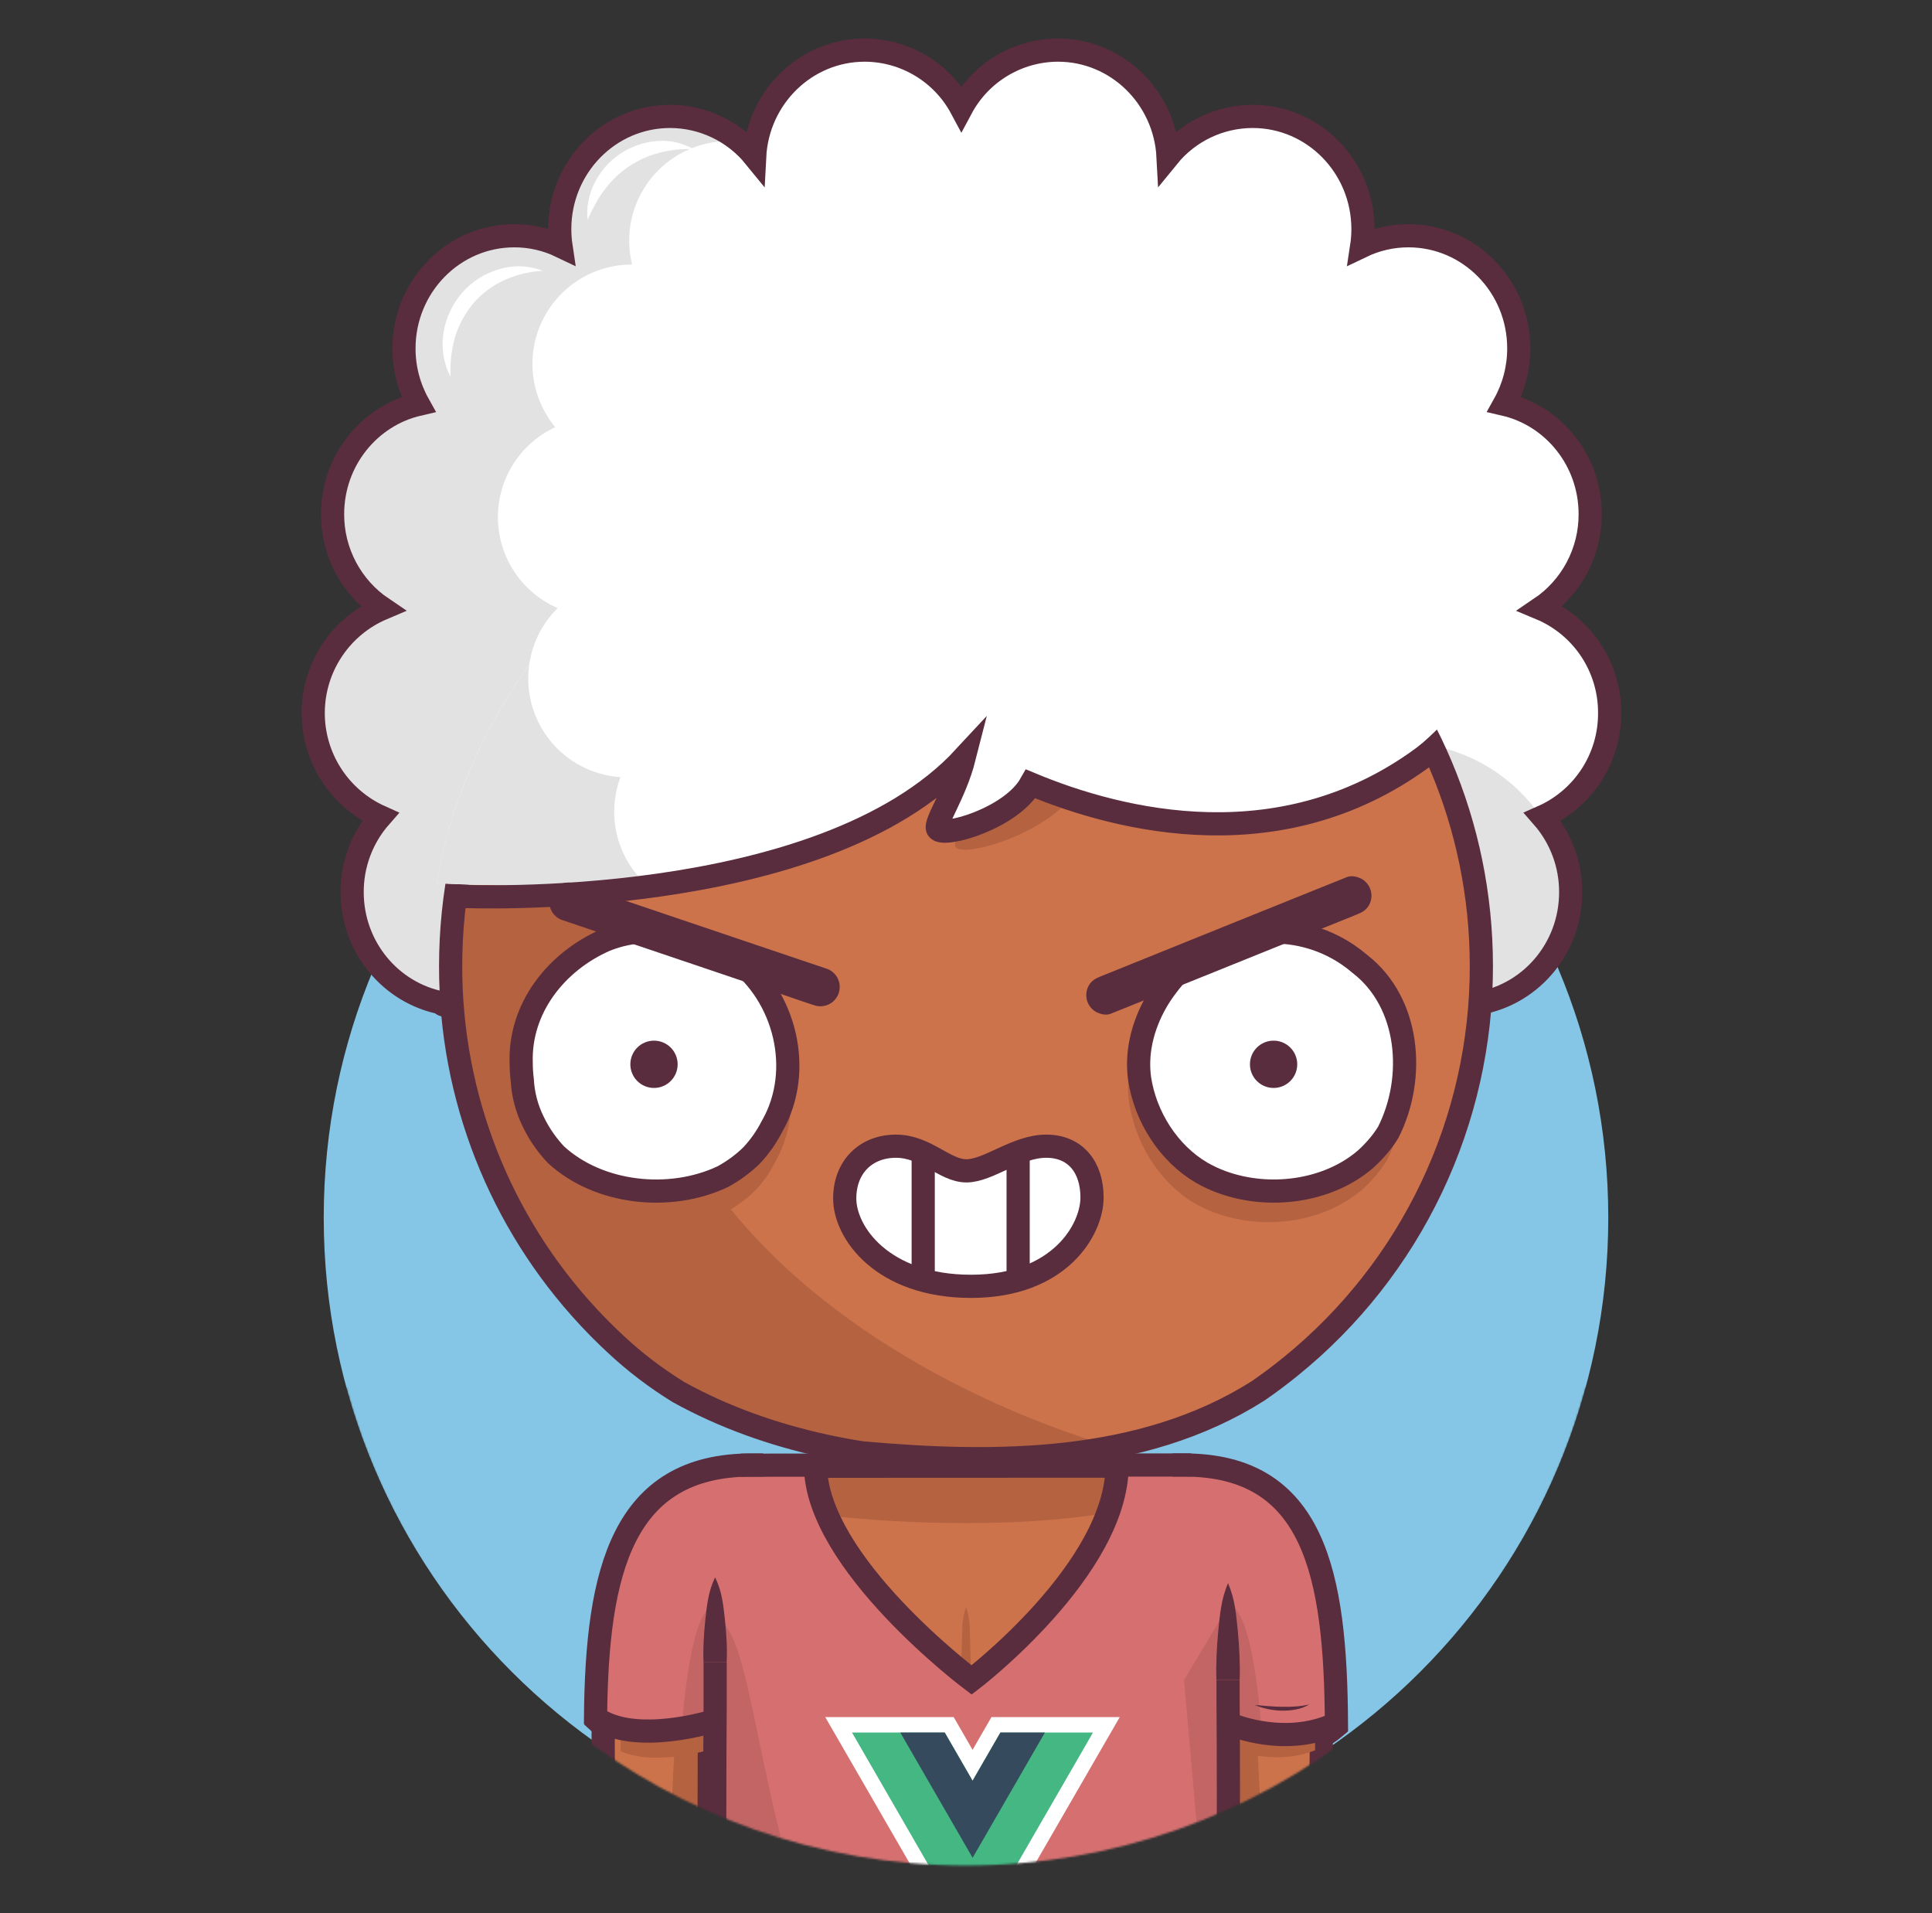 <svg width="1000" height="990" viewBox="0 0 1000 990" fill="none" xmlns="http://www.w3.org/2000/svg">
<rect x="0" y="0" width="1000" height="990" fill="#333333" stroke="none"/>
<mask id="mask0_22_1404" style="mask-type:luminance" maskUnits="userSpaceOnUse" x="0" y="0" width="1000" height="966">
<path d="M1000 0H0V718.31H179.2C217.58 860.69 346.65 965.41 500 965.41C653.35 965.41 782.42 860.69 820.8 718.31H1000V0Z" fill="white"/>
</mask>
<g mask="url(#mask0_22_1404)">
<path d="M500.001 962.602C683.603 962.602 832.443 813.763 832.443 630.16C832.443 446.557 683.603 297.718 500.001 297.718C316.398 297.718 167.559 446.557 167.559 630.16C167.559 813.763 316.398 962.602 500.001 962.602Z" fill="#85C5E5"/>
<path d="M833.149 369C833.21 357.431 829.83 346.106 823.44 336.463C817.049 326.819 807.936 319.293 797.259 314.84C805.239 309.459 811.77 302.193 816.274 293.687C820.777 285.18 823.115 275.695 823.079 266.07C823.079 238.3 804.079 215.07 778.609 209.19C783.544 200.358 786.129 190.407 786.119 180.29C786.119 148.1 760.549 122 728.999 122C720.623 121.993 712.352 123.87 704.799 127.49C705.25 124.538 705.474 121.556 705.469 118.57C705.469 86.36 679.899 60.24 648.349 60.24C639.964 60.251 631.687 62.129 624.118 65.737C616.549 69.345 609.878 74.593 604.589 81.1C602.979 50.36 578.059 25.93 547.589 25.93C537.318 25.964 527.248 28.777 518.447 34.071C509.646 39.365 502.442 46.943 497.599 56C492.753 46.943 485.547 39.367 476.744 34.073C467.942 28.779 457.871 25.965 447.599 25.93C417.099 25.93 392.179 50.36 390.599 81.1C385.307 74.594 378.635 69.347 371.064 65.739C363.494 62.131 355.215 60.253 346.829 60.24C315.299 60.24 289.719 86.35 289.719 118.57C289.716 121.556 289.936 124.537 290.379 127.49C282.836 123.87 274.576 121.993 266.209 122C234.669 122 209.089 148.12 209.089 180.33C209.073 190.448 211.659 200.4 216.599 209.23C191.149 215.11 172.139 238.34 172.139 266.11C172.111 275.735 174.456 285.219 178.967 293.722C183.477 302.225 190.014 309.485 197.999 314.86C187.455 319.326 178.443 326.772 172.069 336.285C165.696 345.798 162.236 356.965 162.117 368.415C161.997 379.865 165.221 391.102 171.394 400.746C177.567 410.391 186.421 418.024 196.869 422.71C187.409 433.494 182.216 447.364 182.269 461.71C182.269 490.22 202.319 513.96 228.809 519.04C217.299 529.35 774.169 529.97 762.989 519.59C791.189 516.02 812.989 491.48 812.989 461.72C813.034 447.374 807.838 433.506 798.379 422.72C808.774 418.121 817.6 410.588 823.777 401.046C829.953 391.504 833.21 380.366 833.149 369ZM270.809 513.54C269.879 513.02 268.919 512.54 267.959 512.13C268.929 511.56 270.809 513.54 270.809 513.54Z" fill="white"/>
<path d="M469.999 505.43C462.758 512.042 453.765 516.426 444.096 518.058C434.427 519.69 424.493 518.499 415.483 514.63C406.473 510.76 398.77 504.375 393.296 496.24C387.822 488.105 384.81 478.564 384.619 468.76C375.479 471.688 365.698 471.982 356.398 469.609C347.098 467.236 338.655 462.292 332.034 455.343C325.414 448.394 320.884 439.72 318.965 430.316C317.045 420.913 317.812 411.158 321.179 402.17C311.343 401.511 301.907 398.025 294.005 392.131C286.102 386.237 280.07 378.187 276.634 368.948C273.197 359.708 272.501 349.673 274.631 340.048C276.761 330.422 281.625 321.617 288.639 314.69C279.561 310.758 271.813 304.287 266.328 296.054C260.842 287.822 257.853 278.179 257.72 268.288C257.587 258.396 260.315 248.676 265.577 240.299C270.839 231.922 278.41 225.244 287.379 221.07C281.164 213.551 277.216 204.42 275.996 194.742C274.776 185.064 276.334 175.239 280.488 166.413C284.642 157.587 291.221 150.125 299.456 144.897C307.692 139.67 317.244 136.892 326.999 136.89H327.159C325.288 129.302 325.167 121.387 326.805 113.746C328.443 106.104 331.797 98.934 336.614 92.78C341.431 86.625 347.584 81.646 354.608 78.219C361.632 74.793 369.344 73.008 377.159 73C379.05 73.002 380.939 73.106 382.819 73.31C372.725 64.86 359.983 60.227 346.819 60.22C315.279 60.22 289.709 86.33 289.709 118.55C289.706 121.536 289.926 124.517 290.369 127.47C282.828 123.858 274.571 121.989 266.209 122C234.669 122 209.089 148.12 209.089 180.33C209.073 190.448 211.659 200.4 216.599 209.23C191.149 215.11 172.139 238.34 172.139 266.11C172.111 275.735 174.456 285.219 178.967 293.722C183.477 302.225 190.014 309.485 197.999 314.86C187.455 319.326 178.443 326.772 172.069 336.285C165.696 345.798 162.236 356.965 162.117 368.415C161.997 379.865 165.221 391.102 171.394 400.746C177.567 410.391 186.421 418.024 196.869 422.71C187.409 433.494 182.216 447.364 182.269 461.71C182.269 490.22 202.319 513.96 228.809 519.04C223.199 524.04 352.619 526.79 485.469 527.04C478.498 521.326 473.161 513.871 469.999 505.43Z" fill="#E2E2E2"/>
<path d="M741.199 386L706.199 464.16L745.669 522.77C757.909 521.86 764.279 520.77 762.979 519.6C791.179 516.03 812.979 491.49 812.979 461.73C812.972 458.48 812.705 455.237 812.179 452.03C792.179 391.39 741.199 386 741.199 386Z" fill="#E2E2E2"/>
<path d="M833.149 369C833.21 357.431 829.83 346.106 823.44 336.463C817.049 326.819 807.936 319.293 797.259 314.84C805.239 309.459 811.77 302.193 816.274 293.687C820.777 285.18 823.115 275.695 823.079 266.07C823.079 238.3 804.079 215.07 778.609 209.19C783.544 200.358 786.129 190.407 786.119 180.29C786.119 148.1 760.549 122 728.999 122C720.623 121.993 712.352 123.87 704.799 127.49C705.25 124.538 705.474 121.556 705.469 118.57C705.469 86.36 679.899 60.24 648.349 60.24C639.964 60.251 631.687 62.129 624.118 65.737C616.549 69.345 609.878 74.593 604.589 81.1C602.979 50.36 578.059 25.93 547.589 25.93C537.318 25.964 527.248 28.777 518.447 34.071C509.646 39.365 502.442 46.943 497.599 56C492.753 46.943 485.547 39.367 476.744 34.073C467.942 28.779 457.871 25.965 447.599 25.93C417.099 25.93 392.179 50.36 390.599 81.1C385.307 74.594 378.635 69.347 371.064 65.739C363.494 62.131 355.215 60.253 346.829 60.24C315.299 60.24 289.719 86.35 289.719 118.57C289.716 121.556 289.936 124.537 290.379 127.49C282.836 123.87 274.576 121.993 266.209 122C234.669 122 209.089 148.12 209.089 180.33C209.073 190.448 211.659 200.4 216.599 209.23C191.149 215.11 172.139 238.34 172.139 266.11C172.111 275.735 174.456 285.219 178.967 293.722C183.477 302.225 190.014 309.485 197.999 314.86C187.455 319.326 178.443 326.772 172.069 336.285C165.696 345.798 162.236 356.965 162.117 368.415C161.997 379.865 165.221 391.102 171.394 400.746C177.567 410.391 186.421 418.024 196.869 422.71C187.409 433.494 182.216 447.364 182.269 461.71C182.269 490.22 202.319 513.96 228.809 519.04C217.299 529.35 774.169 529.97 762.989 519.59C791.189 516.02 812.989 491.48 812.989 461.72C813.034 447.374 807.838 433.506 798.379 422.72C808.774 418.121 817.6 410.588 823.777 401.046C829.953 391.504 833.21 380.366 833.149 369Z" stroke="#592D3D" stroke-width="12" stroke-miterlimit="10"/>
<path d="M610 758.72C700.76 758.72 682 872.96 682.87 1000H610V758.72Z" fill="#CC734C"/>
<path d="M632.74 831.87L610 870L621.38 1000H653.14C653.91 819.73 632.74 831.87 632.74 831.87Z" fill="#B56241"/>
<path d="M233.25 500C233.25 352.68 352.68 233.25 500 233.25C647.32 233.25 766.75 352.68 766.75 500C766.788 539.694 757.949 578.895 740.88 614.731C723.811 650.568 698.945 682.135 668.1 707.12C662.627 711.573 656.98 715.803 651.16 719.81C591 758 515 758 446.39 751.89C439.73 750.89 433.09 749.63 426.5 748.18C400.17 742.38 374.68 733.43 351.13 720.38C345.31 716.793 339.667 712.92 334.2 708.76C328.706 704.576 323.432 700.11 318.4 695.38C313.64 690.96 309.044 686.367 304.61 681.6C258.667 632.299 233.161 567.39 233.25 500Z" fill="#CC734C"/>
<path d="M269.608 634.48C270.308 635.68 270.998 636.88 271.718 638.06C272.148 638.78 272.598 639.48 273.048 640.2C273.708 641.27 274.368 642.34 275.048 643.39C275.528 644.15 276.048 644.89 276.508 645.63C277.168 646.63 277.828 647.63 278.508 648.63C279.018 649.39 279.508 650.15 280.068 650.91C280.728 651.91 281.388 652.83 282.068 653.79C282.608 654.56 283.168 655.32 283.718 656.09C284.268 656.86 285.058 657.94 285.718 658.86C286.378 659.78 286.868 660.39 287.448 661.15C288.028 661.91 288.818 662.95 289.518 663.85C290.218 664.75 290.708 665.36 291.308 666.11C291.908 666.86 292.718 667.87 293.428 668.74C294.138 669.61 294.658 670.23 295.278 670.97C295.898 671.71 296.718 672.69 297.448 673.54C298.178 674.39 298.718 675.01 299.358 675.74L301.578 678.24C302.228 678.97 302.888 679.68 303.578 680.4C304.438 681.34 305.308 682.27 306.178 683.19L307.388 684.47C308.678 685.81 309.978 687.15 311.298 688.47L311.558 688.74C312.848 690.02 314.158 691.29 315.468 692.55L317.048 694.05C317.998 694.94 318.948 695.83 319.908 696.71L321.068 697.77C322.068 698.71 323.158 699.63 324.208 700.55C327.474 703.397 330.808 706.127 334.208 708.74C339.668 712.9 345.311 716.773 351.138 720.36C374.688 733.36 400.138 742.36 426.508 748.16C433.098 749.61 439.738 750.86 446.398 751.87C488.498 755.62 533.398 757.05 575.678 748.79C508.448 729 185.588 612.74 388.798 257.48C386.078 258.73 383.398 260.02 380.738 261.36L380.148 261.65C378.928 262.26 377.708 262.89 376.498 263.53L375.498 264.06C371.738 266.06 368.018 268.13 364.368 270.29L363.468 270.82C362.308 271.51 361.158 272.21 360.008 272.92L359.138 273.46C355.564 275.693 352.048 278.003 348.588 280.39L347.508 281.14C346.418 281.9 345.348 282.66 344.278 283.43L343.618 283.9C341.438 285.493 339.284 287.107 337.158 288.74L336.538 289.22C335.538 290 334.538 290.8 333.538 291.61L332.368 292.55C331.368 293.36 330.368 294.17 329.368 295C327.258 296.75 325.178 298.55 323.128 300.37L321.988 301.37L319.298 303.82L317.998 305C315.144 307.667 312.354 310.39 309.628 313.17L308.248 314.58C307.458 315.4 306.668 316.22 305.888 317.05C305.428 317.54 304.968 318.05 304.518 318.53C303.144 319.997 301.791 321.483 300.458 322.99C300.008 323.5 299.548 323.99 299.098 324.53C298.388 325.34 297.688 326.16 296.988 326.98L295.478 328.77C294.798 329.58 294.118 330.39 293.478 331.21C292.938 331.87 292.398 332.54 291.868 333.21C290.798 334.54 289.748 335.87 288.708 337.21C288.168 337.91 287.628 338.61 287.098 339.32C286.568 340.03 285.898 340.91 285.308 341.72C284.718 342.53 284.238 343.17 283.718 343.9C283.198 344.63 282.588 345.45 282.038 346.23C281.091 347.563 280.158 348.913 279.238 350.28C278.738 351.01 278.238 351.76 277.748 352.5C277.258 353.24 276.648 354.16 276.108 355L274.618 357.31L272.938 360.02C272.508 360.71 272.078 361.4 271.658 362.09C270.768 363.55 269.908 365.02 269.048 366.49L267.828 368.65C267.288 369.6 266.748 370.56 266.218 371.52C265.818 372.25 265.418 372.98 265.028 373.71C264.388 374.9 263.758 376.1 263.128 377.3L261.928 379.64C261.288 380.92 260.648 382.19 260.018 383.48C259.688 384.17 259.348 384.87 259.018 385.57C258.498 386.66 258.018 387.76 257.488 388.86C257.178 389.52 256.878 390.18 256.578 390.86C255.838 392.507 255.114 394.173 254.408 395.86C254.188 396.38 253.978 396.91 253.758 397.43C253.228 398.7 252.708 399.97 252.198 401.25C251.928 401.92 251.668 402.59 251.408 403.25C250.908 404.51 250.408 405.78 249.958 407.05C249.748 407.6 249.538 408.15 249.338 408.7C248.711 410.453 248.094 412.207 247.488 413.96L246.928 415.66C246.488 416.993 246.058 418.327 245.638 419.66L245.038 421.57C244.568 423.11 244.108 424.65 243.668 426.2C243.568 426.53 243.468 426.86 243.378 427.2C242.858 429.04 242.358 430.887 241.878 432.74C241.718 433.33 241.578 433.93 241.428 434.52C241.078 435.91 240.738 437.3 240.428 438.7L240.008 440.45C239.578 442.35 239.158 444.25 238.768 446.16L238.618 446.93C238.278 448.63 237.944 450.33 237.618 452.03C237.508 452.64 237.408 453.24 237.298 453.85C237.038 455.34 236.788 456.85 236.558 458.35C236.478 458.86 236.388 459.35 236.318 459.87C236.018 461.82 235.748 463.78 235.488 465.75L235.338 467.05C235.138 468.64 234.958 470.24 234.788 471.84C234.728 472.44 234.658 473.04 234.598 473.65C234.438 475.33 234.288 477.02 234.148 478.71C234.148 479.06 234.088 479.4 234.068 479.71C233.921 481.71 233.791 483.727 233.678 485.76C233.678 486.29 233.678 486.83 233.608 487.36C233.541 488.933 233.481 490.503 233.428 492.07C233.428 492.66 233.428 493.25 233.428 493.84C233.428 495.89 233.348 497.95 233.348 500.01C233.348 500.01 233.348 500.08 233.348 500.11C233.348 502.33 233.348 504.53 233.428 506.73C233.428 507.49 233.488 508.25 233.508 509.01C233.558 510.48 233.608 511.95 233.678 513.42C233.678 514.31 233.788 515.19 233.838 516.08C233.918 517.41 233.988 518.74 234.088 520.08C234.158 521.08 234.248 521.97 234.328 522.91C234.438 524.17 234.538 525.43 234.668 526.68C234.758 527.68 234.878 528.62 234.978 529.59C235.118 530.8 235.248 532.02 235.398 533.23C235.518 534.23 235.658 535.23 235.788 536.18C235.948 537.36 236.108 538.55 236.288 539.73C236.438 540.73 236.598 541.73 236.758 542.73C236.938 543.89 237.128 545.06 237.328 546.22C237.508 547.22 237.688 548.22 237.878 549.22C238.088 550.37 238.308 551.52 238.528 552.66C238.748 553.8 238.938 554.66 239.148 555.66C239.388 556.8 239.628 557.93 239.888 559.06C240.148 560.19 240.328 561.06 240.568 561.99C240.828 563.12 241.108 564.24 241.388 565.35C241.668 566.46 241.878 567.3 242.128 568.26C242.428 569.38 242.728 570.49 243.038 571.6C243.298 572.6 243.568 573.52 243.848 574.47C244.168 575.58 244.498 576.68 244.848 577.78C245.198 578.88 245.428 579.67 245.728 580.62C246.028 581.57 246.428 582.81 246.788 583.9C247.148 584.99 247.408 585.77 247.728 586.7C248.108 587.79 248.488 588.88 248.878 589.97C249.208 590.88 249.528 591.8 249.878 592.71L251.118 595.98C251.468 596.87 251.808 597.77 252.118 598.66C252.558 599.75 253.008 600.85 253.458 601.94C253.818 602.8 254.168 603.67 254.538 604.53C255.008 605.65 255.538 606.75 255.988 607.86C256.358 608.68 256.718 609.51 257.088 610.33C257.608 611.49 258.158 612.63 258.688 613.77L259.768 616.07C260.378 617.33 261.008 618.57 261.638 619.82C261.958 620.45 262.258 621.09 262.588 621.72C264.508 625.46 266.508 629.15 268.588 632.79C268.878 633.26 269.248 633.87 269.608 634.48Z" fill="#B56241"/>
<path d="M233.25 500C233.25 352.68 352.68 233.25 500 233.25C647.32 233.25 766.75 352.68 766.75 500C766.788 539.694 757.949 578.895 740.88 614.731C723.811 650.568 698.945 682.135 668.1 707.12C662.627 711.573 656.98 715.803 651.16 719.81C591 758 515 758 446.39 751.89C439.73 750.89 433.09 749.63 426.5 748.18C400.17 742.38 374.68 733.43 351.13 720.38C345.31 716.793 339.667 712.92 334.2 708.76C328.706 704.576 323.432 700.11 318.4 695.38C313.64 690.96 309.044 686.367 304.61 681.6C258.667 632.299 233.161 567.39 233.25 500Z" stroke="#592D3D" stroke-width="12" stroke-miterlimit="10"/>
<path d="M386.118 758.72C295.348 758.72 314.118 872.96 313.248 1000H386.118V758.72Z" fill="#CC734C"/>
<path d="M367.228 831.87L389.998 870L378.608 1000H346.878C346.068 819.73 367.228 831.87 367.228 831.87Z" fill="#B56241"/>
<path d="M619.468 1070H380.528C377.007 1070 373.632 1068.6 371.144 1066.11C368.656 1063.62 367.258 1060.24 367.258 1056.72V772C367.258 768.48 368.656 765.103 371.144 762.613C373.632 760.123 377.007 758.723 380.528 758.72H613.758C626.848 758.72 632.758 766.38 632.758 778.6V1056.68C632.763 1058.43 632.423 1060.16 631.757 1061.78C631.092 1063.39 630.114 1064.86 628.879 1066.1C627.644 1067.34 626.177 1068.32 624.562 1068.99C622.947 1069.66 621.216 1070 619.468 1070Z" fill="#CC734C"/>
<path d="M629.048 766.62C628.051 765.394 627.208 764.051 626.538 762.62C624.137 760.738 621.28 759.527 618.258 759.11C616.769 758.879 615.264 758.766 613.758 758.77H380.528C377.016 758.773 373.648 760.166 371.162 762.645C368.675 765.125 367.271 768.488 367.258 772C396.258 782.42 450.548 788.24 499.998 788.24C563.058 788.24 604.378 778.89 629.048 766.62Z" fill="#B56241"/>
<path d="M610 758.72C700.76 758.72 682 872.96 682.87 1000H632.74" stroke="#592D3D" stroke-width="12" stroke-miterlimit="10" stroke-linecap="square"/>
<path d="M386.118 758.72C295.348 758.72 314.118 872.96 313.248 1000H363.318" stroke="#592D3D" stroke-width="12" stroke-miterlimit="10" stroke-linecap="square"/>
<path d="M380.527 758.82L613.757 758.72" stroke="#592D3D" stroke-width="12" stroke-miterlimit="10"/>
<path d="M380.528 1070H497.148C387.998 1070 396.238 838.82 367.258 838.82V1056.68C367.253 1058.43 367.592 1060.16 368.256 1061.77C368.921 1063.39 369.897 1064.86 371.13 1066.09C372.362 1067.33 373.827 1068.31 375.44 1068.98C377.052 1069.65 378.781 1070 380.528 1070Z" fill="#B56241"/>
<path d="M361.259 860.85C361.069 857.18 361.149 853.51 361.309 849.85C361.469 846.19 361.779 842.5 362.169 838.85C362.369 837.01 362.569 835.18 362.819 833.34C363.069 831.5 363.309 829.67 363.669 827.83C364.378 824.022 365.585 820.324 367.259 816.83C368.933 820.324 370.14 824.022 370.849 827.83C371.209 829.67 371.469 831.5 371.699 833.34C371.929 835.18 372.149 837.01 372.349 838.85C372.729 842.52 373.029 846.19 373.199 849.85C373.369 853.51 373.449 857.19 373.259 860.85H361.259Z" fill="#592D3D"/>
<path d="M632.738 870V878C632.998 912 632.998 947 632.738 980.75C632.738 983.62 632.738 986.47 632.738 989.28V1056.69C632.742 1058.44 632.402 1060.16 631.737 1061.78C631.072 1063.39 630.095 1064.86 628.862 1066.1C627.63 1067.33 626.166 1068.31 624.554 1068.98C622.942 1069.65 621.213 1070 619.468 1070H380.528C377.007 1070 373.632 1068.6 371.144 1066.11C368.656 1063.62 367.258 1060.24 367.258 1056.72V998.52C367.258 996.01 367.258 993.45 367.258 990.87C367.008 956 367.008 921 367.258 885.57V860.85" stroke="#592D3D" stroke-width="12" stroke-miterlimit="10"/>
<path d="M626.74 870C626.55 865.83 626.64 861.65 626.8 857.47C626.96 853.29 627.27 849.12 627.65 844.94C627.85 842.85 628.06 840.76 628.3 838.67C628.54 836.58 628.79 834.5 629.15 832.41C629.847 828.106 631.052 823.9 632.74 819.88C634.428 823.9 635.633 828.106 636.33 832.41C636.69 834.5 636.95 836.59 637.18 838.67C637.41 840.75 637.63 842.85 637.83 844.94C638.21 849.12 638.52 853.29 638.68 857.47C638.84 861.65 638.93 865.83 638.74 870H626.74Z" fill="#592D3D"/>
<path d="M570.68 842.45C570.9 833 582.9 829 588.9 835C589.875 835.995 590.644 837.173 591.164 838.466C591.684 839.759 591.944 841.141 591.93 842.535C591.915 843.928 591.627 845.305 591.08 846.587C590.534 847.868 589.74 849.03 588.745 850.005C587.749 850.98 586.572 851.75 585.279 852.269C583.986 852.789 582.603 853.05 581.21 853.035C579.817 853.021 578.44 852.732 577.158 852.186C575.876 851.639 574.715 850.845 573.74 849.85C572.766 848.88 571.994 847.727 571.469 846.456C570.944 845.186 570.675 843.825 570.68 842.45Z" fill="#592D3D"/>
<path d="M408.109 842.15C407.899 834 416.899 830 422.899 833C430.899 836 430.899 847 422.899 852C418.899 854 414.899 852 411.149 849.52C410.182 848.552 409.416 847.403 408.894 846.138C408.372 844.873 408.106 843.518 408.109 842.15Z" fill="#592D3D"/>
<path d="M500 831.77C500.715 833.655 501.218 835.614 501.5 837.61C501.797 839.543 501.961 841.494 501.99 843.45L502.29 855.14C502.38 859.03 502.5 862.93 502.54 866.83L502.71 878.5C502.94 894.07 502.93 909.66 502.99 925.24C503.05 940.82 503.17 956.4 502.99 971.98C502.9 979.77 502.69 987.56 502.46 995.35C502.36 999.24 502.17 1003.14 501.79 1007.03C501.45 1010.96 500.859 1014.87 500.02 1018.72C499.181 1014.87 498.59 1010.96 498.25 1007.03C497.87 1003.14 497.68 999.24 497.58 995.35C497.35 987.56 497.14 979.77 497.05 971.98C496.85 956.4 497.05 940.82 497.05 925.24C497.05 909.66 497.05 894.09 497.23 878.51L497.4 866.81L497.73 855.13L498.06 843.45C498.097 841.494 498.264 839.543 498.56 837.61C498.822 835.616 499.305 833.657 500 831.77Z" fill="#B56241"/>
<path d="M425.219 883C426.702 882.295 428.272 881.791 429.889 881.5C431.433 881.21 432.998 881.043 434.569 881L443.919 880.67L462.619 880.26C475.079 880.07 487.529 880.02 499.999 879.99C512.469 879.96 524.929 879.83 537.389 879.99C543.619 880.08 549.849 880.29 556.089 880.52C559.199 880.63 562.319 880.82 565.429 881.19C568.587 881.54 571.713 882.135 574.779 882.97C571.715 883.81 568.588 884.402 565.429 884.74C562.319 885.12 559.199 885.31 556.089 885.41C549.849 885.64 543.619 885.84 537.389 885.93C524.929 886.12 512.469 885.93 499.999 885.93C487.529 885.93 475.069 885.93 462.599 885.78C456.369 885.72 450.139 885.52 443.919 885.28L434.569 884.94C433.001 884.898 431.44 884.73 429.899 884.44C428.282 884.17 426.708 883.686 425.219 883Z" fill="#B56241"/>
<path d="M442.41 914.38C443.591 913.817 444.853 913.442 446.15 913.27C447.349 913.101 448.561 913.05 449.77 913.12C452.16 913.22 454.55 913.28 456.94 913.33C461.72 913.44 466.5 913.48 471.28 913.5C480.91 913.5 490.37 913.58 500.04 913.29C509.71 913 519.3 912.86 528.92 912.9C533.73 912.9 538.54 913.03 543.34 913.14C545.757 913.172 548.17 913.329 550.57 913.61C553.037 913.882 555.472 914.395 557.84 915.14C555.528 916.048 553.129 916.718 550.68 917.14C548.296 917.569 545.888 917.857 543.47 918C538.65 918.35 533.83 918.65 529.02 918.82C519.38 919.18 509.75 919.14 500.14 919.27C495.33 919.27 490.53 919.49 485.66 919.37C480.79 919.25 475.97 919.24 471.14 919.06C466.31 918.88 461.46 918.48 456.64 917.98C454.22 917.71 451.82 917.41 449.41 917.08C448.193 916.931 446.996 916.649 445.84 916.24C444.599 915.82 443.439 915.191 442.41 914.38Z" fill="#B56241"/>
<path d="M438.93 949.87C440.116 949.172 441.405 948.666 442.75 948.37C444.003 948.078 445.283 947.914 446.57 947.88L454.2 947.56C459.29 947.38 464.39 947.23 469.48 947.15C479.66 947 489.84 947 500 947C510.16 947 520.36 946.83 530.54 947C535.63 947.09 540.72 947.3 545.81 947.53C548.363 947.616 550.91 947.836 553.44 948.19C556.045 948.547 558.61 949.153 561.1 950C558.618 950.831 556.063 951.423 553.47 951.77C550.937 952.132 548.387 952.356 545.83 952.44C540.74 952.67 535.65 952.88 530.56 952.97C520.38 953.17 510.19 953.03 500.01 952.97C489.83 952.91 479.65 952.91 469.47 952.72C464.38 952.62 459.28 952.44 454.19 952.23L446.56 951.86C445.273 951.821 443.993 951.653 442.74 951.36C441.398 951.07 440.112 950.567 438.93 949.87Z" fill="#B56241"/>
<path d="M680.7 905.78C680.9 868.68 679.49 835.71 672.96 810.39C662.88 785.04 644.78 769.92 612.84 769.92L635.69 904.39C635.69 904.39 658.2 914.68 680.7 905.78Z" fill="#B56241"/>
<path d="M689.299 895.23C688.161 896.168 686.924 896.98 685.609 897.65" stroke="#592D3D" stroke-width="12" stroke-miterlimit="10" stroke-linecap="square"/>
<path d="M328.999 809.32C322.179 834.89 320.999 868.45 321.259 906.32C341.159 914.87 371.689 904.17 371.689 904.17L388.999 771.89C358.139 771.89 339.739 785.79 328.999 809.32Z" fill="#B56241"/>
<path d="M616.658 758.16L578.218 758.26C578.218 811.98 502.888 869.4 502.888 869.4C502.888 869.4 422.088 808.82 422.088 758.26L383.428 758.16C379.908 758.16 376.532 759.558 374.042 762.046C371.551 764.534 370.151 767.91 370.148 771.43V1056.12C370.151 1059.64 371.551 1063.02 374.042 1065.5C376.532 1067.99 379.908 1069.39 383.428 1069.39H622.358C625.878 1069.39 629.253 1067.99 631.742 1065.5C634.23 1063.01 635.628 1059.64 635.628 1056.12V778C635.628 765.82 629.748 758.16 616.658 758.16Z" fill="#D67070"/>
<path d="M612.84 758.16C676.38 758.16 686.24 814.16 686.74 891.32C668.15 902.94 637.83 892.64 637.83 892.64L612.84 758.16Z" fill="#D67070"/>
<path d="M635.63 831.31L612.84 869.4L624.23 999.4H635.83V893.78L653.11 896.67C647.49 824.5 635.63 831.31 635.63 831.31Z" fill="#C46565"/>
<path d="M388.998 758.16C327.218 758.16 313.178 811.95 312.148 885.82C331.148 905.67 370.098 890.4 370.098 890.4L388.998 758.16Z" fill="#D67070"/>
<path d="M370.119 831.31V890.4L352.809 894.7C358.479 824.63 370.119 831.31 370.119 831.31Z" fill="#C46565"/>
<path d="M612.84 758.16C680.26 758.16 691.29 814.44 691.74 891.94C665.54 904.36 637.83 892.64 637.83 892.64" stroke="#592D3D" stroke-width="12" stroke-miterlimit="10" stroke-linecap="square"/>
<path d="M389 758.16C322.21 758.16 308.92 812.85 308.25 888.87C328.84 903.66 370.1 890.4 370.1 890.4" stroke="#592D3D" stroke-width="12" stroke-miterlimit="10" stroke-linecap="square"/>
<path d="M383.429 1069.39H499.999C390.809 1069.39 399.089 838.25 370.109 838.25V1056.12C370.111 1057.87 370.456 1059.6 371.127 1061.21C371.797 1062.82 372.779 1064.29 374.017 1065.52C375.254 1066.75 376.722 1067.73 378.337 1068.39C379.953 1069.06 381.683 1069.4 383.429 1069.39Z" fill="#C46565"/>
<path d="M364.149 860.29C363.959 856.62 364.039 852.94 364.209 849.29C364.379 845.64 364.679 841.95 365.059 838.29C365.259 836.46 365.469 834.62 365.709 832.78C365.949 830.94 366.199 829.11 366.559 827.28C367.267 823.471 368.474 819.773 370.149 816.28C371.824 819.773 373.031 823.471 373.739 827.28C374.099 829.11 374.359 830.95 374.589 832.78C374.819 834.61 375.039 836.46 375.239 838.29C375.626 841.97 375.912 845.637 376.099 849.29C376.259 852.96 376.339 856.64 376.099 860.29H364.149Z" fill="#592D3D"/>
<path d="M635.628 869.4V877.4C635.888 911.4 635.888 946.4 635.628 980.16C635.628 983.03 635.628 985.88 635.628 988.69V1056.1C635.628 1059.62 634.23 1062.99 631.741 1065.48C629.253 1067.97 625.878 1069.37 622.358 1069.37H383.428C379.908 1069.37 376.531 1067.97 374.041 1065.48C371.551 1063 370.151 1059.62 370.148 1056.1V990.3C369.888 955.44 369.888 920.44 370.148 885V860.29" stroke="#592D3D" stroke-width="12" stroke-miterlimit="10"/>
<path d="M629.63 869.4C629.44 865.22 629.53 861.04 629.69 856.87C629.85 852.7 630.16 848.51 630.55 844.34C630.75 842.25 630.95 840.16 631.19 838.07C631.43 835.98 631.68 833.89 632.05 831.8C632.741 827.496 633.943 823.29 635.63 819.27C637.325 823.288 638.531 827.494 639.22 831.8C639.58 833.89 639.85 835.98 640.07 838.07C640.29 840.16 640.52 842.25 640.72 844.34C641.11 848.51 641.41 852.69 641.57 856.87C641.73 861.05 641.83 865.22 641.63 869.4H629.63Z" fill="#592D3D"/>
<path d="M383.43 758.26L616.66 758.16" stroke="#592D3D" stroke-width="12" stroke-miterlimit="10"/>
<path d="M310.719 891.94C311.857 892.972 313.089 893.896 314.399 894.7" stroke="#592D3D" stroke-width="12" stroke-miterlimit="10" stroke-linecap="square"/>
<path d="M677.59 882.13C675.509 883.367 673.222 884.22 670.84 884.65C668.465 885.112 666.049 885.327 663.63 885.29C661.221 885.247 658.821 884.986 656.46 884.51C655.28 884.29 654.12 883.94 652.97 883.64C651.82 883.34 650.69 882.86 649.59 882.4C650.8 882.4 651.98 882.57 653.15 882.67L656.67 882.96C657.84 882.96 659 883.16 660.17 883.17C661.34 883.18 662.5 883.28 663.66 883.29C665.98 883.34 668.3 883.29 670.66 883.11C672.99 882.943 675.305 882.615 677.59 882.13Z" fill="#592D3D"/>
<path d="M578.22 758.26C578.22 811.98 502.89 869.4 502.89 869.4C502.89 869.4 422.09 808.82 422.09 758.26" stroke="#592D3D" stroke-width="12" stroke-miterlimit="10"/>
<path d="M517.8 896.62L503.4 921.56L489 896.62H441L503.36 1004.62L565.72 896.62H517.8Z" stroke="white" stroke-width="16"/>
<path d="M517.8 896.62L503.4 921.56L489 896.62H441L503.36 1004.62L565.72 896.62H517.8Z" fill="#44B783"/>
<path d="M517.8 896.62L503.4 921.56L489 896.62H466L503.42 961.43L540.84 896.62H517.8Z" fill="#364A5E"/>
<path d="M271.401 568.53C270.401 540.17 289.401 516.17 314.681 504.97C317.336 503.883 320.062 502.981 322.841 502.27C336.856 498.805 351.599 499.759 365.051 505C368.12 506.18 371.103 507.57 373.981 509.16C403.511 525.05 416.771 562.41 405.341 592.62C404.183 595.666 402.785 598.615 401.161 601.44C397.173 609.748 391.15 616.913 383.651 622.27C381.149 624.111 378.527 625.781 375.801 627.27C348.421 640.27 311.421 636.27 289.351 615.87C287.141 613.527 285.099 611.031 283.241 608.4C281.118 605.397 279.255 602.219 277.671 598.9C274.318 592.094 272.389 584.676 272.001 577.1C271.639 574.257 271.439 571.396 271.401 568.53Z" fill="#B56241"/>
<path d="M269.768 550.18C268.768 521.82 287.768 497.82 313.048 486.62C315.699 485.533 318.423 484.631 321.198 483.92C335.211 480.437 349.958 481.374 363.418 486.6C366.484 487.78 369.464 489.17 372.338 490.76C401.868 506.65 415.128 544.02 403.698 574.22C402.548 577.269 401.15 580.219 399.518 583.04C398.136 585.749 396.562 588.355 394.808 590.84C393.08 593.302 391.182 595.641 389.128 597.84C386.908 600.037 384.529 602.066 382.008 603.91C379.508 605.753 376.885 607.424 374.158 608.91C346.778 621.91 309.778 617.91 287.718 597.52C285.508 595.174 283.466 592.674 281.608 590.04C279.483 587.037 277.616 583.859 276.028 580.54C272.666 573.761 270.723 566.366 270.318 558.81C269.96 555.947 269.777 553.065 269.768 550.18Z" fill="white" stroke="#592D3D" stroke-width="12" stroke-miterlimit="10"/>
<path d="M338.51 563.03C345.27 563.03 350.75 557.55 350.75 550.79C350.75 544.03 345.27 538.55 338.51 538.55C331.75 538.55 326.27 544.03 326.27 550.79C326.27 557.55 331.75 563.03 338.51 563.03Z" fill="#592D3D"/>
<path d="M583.89 560.47C584.32 545.34 590.56 530.38 598.99 519.14C601.143 516.119 603.523 513.268 606.11 510.61C617.61 498.622 633.013 491.133 649.543 489.492C666.074 487.851 682.648 492.166 696.28 501.66C698.552 503.245 700.732 504.958 702.81 506.79C729.81 528.24 732.93 569.93 718.13 600.02C716.692 602.411 715.096 604.703 713.35 606.88C711.037 609.781 708.503 612.499 705.77 615.01C685.5 632.84 653.96 637.14 628.36 627.43C624.713 626.054 621.185 624.382 617.81 622.43C599.91 611.65 587.44 591.34 584.38 570.2C583.966 566.974 583.802 563.721 583.89 560.47Z" fill="#B56241"/>
<path d="M589.378 549C589.798 534.85 595.798 520.85 603.898 510.34C605.982 507.506 608.275 504.832 610.758 502.34C622.009 491.101 636.817 484.123 652.647 482.602C668.477 481.08 684.343 485.11 697.528 494C699.71 495.477 701.807 497.076 703.808 498.79C729.808 518.86 732.808 557.86 718.548 586.01C717.167 588.255 715.63 590.4 713.948 592.43C711.716 595.146 709.279 597.686 706.658 600.03C687.148 616.71 656.798 620.74 632.168 611.65C628.655 610.346 625.253 608.758 621.998 606.9C604.778 596.82 592.778 577.82 589.828 558.05C589.436 555.05 589.285 552.024 589.378 549Z" fill="white" stroke="#592D3D" stroke-width="12" stroke-miterlimit="10"/>
<path d="M659.209 563.03C665.969 563.03 671.449 557.55 671.449 550.79C671.449 544.03 665.969 538.55 659.209 538.55C652.449 538.55 646.969 544.03 646.969 550.79C646.969 557.55 652.449 563.03 659.209 563.03Z" fill="#592D3D"/>
<path d="M463.75 593.17C479.3 593.17 488.87 605.93 500.24 605.93C511.61 605.93 526.15 593.17 541.51 593.17C556.87 593.17 565.23 604.29 565.23 619.69C565.23 636.34 548.48 665.69 502.63 665.69C456.78 665.69 437.23 637.95 437.23 620.24C437.23 603.89 448.2 593.17 463.75 593.17Z" fill="white" stroke="#592D3D" stroke-width="12" stroke-miterlimit="10"/>
<path d="M477.848 596.6V662.1" stroke="#592D3D" stroke-width="12" stroke-miterlimit="10"/>
<path d="M526.988 596.6V662.1" stroke="#592D3D" stroke-width="12" stroke-miterlimit="10"/>
<path d="M558.418 406.88C545.548 430.88 498.418 444.33 494.588 438.3C490.288 431.57 532.438 382.98 508.488 332.16" fill="#B56241"/>
<path d="M500.15 221.81C369 221.81 247.79 328.25 226 457C226 457 427.33 472.23 500.66 390.25C496.01 412.9 482.94 430.12 485.15 433.58C488.23 438.42 526.07 427.66 536.4 408.36L532.74 402.88C582.65 421 680.23 443.46 746 375.26C702.52 285 604.61 221.81 500.15 221.81Z" fill="white"/>
<path d="M331.517 454.81C325.081 447.858 320.705 439.253 318.877 429.958C317.049 420.662 317.842 411.041 321.168 402.17C314.133 401.706 307.27 399.793 301.01 396.549C294.75 393.306 289.229 388.803 284.793 383.323C280.357 377.843 277.103 371.504 275.235 364.706C273.367 357.908 272.925 350.797 273.938 343.82C249.847 377.51 232.938 416.12 225.938 457C261.134 459.044 296.436 458.312 331.517 454.81Z" fill="#E2E2E2"/>
<path d="M739.659 389.6C664.999 447 579.069 424.7 533.509 405.69C523.369 423.63 488.249 433.58 485.359 429.05C483.359 425.97 494.179 411.4 499.139 391.89C424.859 472.16 239.289 463.89 239.289 463.89" stroke="#592D3D" stroke-width="12" stroke-miterlimit="10"/>
<path d="M280.918 140.17C273.902 140.493 267.018 142.192 260.658 145.17C254.645 147.936 249.302 151.972 244.998 157C244.447 157.606 243.936 158.248 243.468 158.92C242.988 159.58 242.468 160.2 242.008 160.92C241.075 162.28 240.22 163.692 239.448 165.15C237.859 168.079 236.553 171.153 235.548 174.33C233.626 181.086 232.852 188.117 233.258 195.13C229.71 188.331 228.368 180.596 229.418 173L229.948 170.14L230.238 168.7C230.348 168.23 230.508 167.77 230.648 167.3C230.928 166.36 231.208 165.42 231.518 164.49C231.828 163.56 232.278 162.69 232.658 161.78C233.458 159.983 234.381 158.242 235.418 156.57C235.928 155.72 236.558 154.96 237.118 154.15C237.677 153.337 238.285 152.559 238.938 151.82C244.071 145.781 250.888 141.408 258.518 139.26C265.875 137.036 273.766 137.357 280.918 140.17Z" fill="white"/>
<path d="M358.878 77.15C352.812 76.944 346.75 77.618 340.878 79.15C335.37 80.643 330.144 83.028 325.408 86.21C320.676 89.43 316.512 93.414 313.088 98C312.248 99.18 311.288 100.31 310.558 101.58L309.348 103.46C308.918 104.08 308.638 104.76 308.258 105.46C306.714 108.163 305.345 110.962 304.158 113.84C303.733 110.608 303.865 107.327 304.548 104.14C304.718 103.34 304.818 102.51 305.068 101.72L305.808 99.36C306.321 97.775 306.959 96.233 307.718 94.75C310.74 88.62 315.319 83.392 320.998 79.59C326.622 75.804 333.129 73.534 339.888 73C346.493 72.404 353.123 73.853 358.878 77.15Z" fill="white"/>
<path d="M427.29 501.13L414.29 496.74L383.09 486.2L345.49 473.49L313 462.49C307.73 460.71 302.49 458.81 297.19 457.15L296.97 457.07C294.412 456.365 291.678 456.704 289.371 458.014C287.063 459.324 285.37 461.497 284.665 464.055C283.959 466.613 284.299 469.347 285.609 471.654C286.919 473.962 289.092 475.655 291.65 476.36L304.65 480.75L335.85 491.29L373.45 503.99L405.94 514.99C411.2 516.77 416.44 518.66 421.75 520.33L421.97 520.41C423.236 520.759 424.559 520.856 425.863 520.694C427.167 520.532 428.426 520.115 429.569 519.466C430.712 518.817 431.715 517.95 432.523 516.914C433.33 515.877 433.925 514.692 434.275 513.425C434.624 512.158 434.721 510.835 434.559 509.532C434.397 508.228 433.979 506.969 433.331 505.826C432.682 504.683 431.815 503.68 430.778 502.872C429.742 502.065 428.556 501.469 427.29 501.12V501.13Z" fill="#592D3D"/>
<path d="M697.177 453.9L684.457 459L653.917 471.31L617.107 486.15L585.297 499C580.137 501.08 574.981 503.16 569.827 505.24L569.607 505.32C567.097 506.32 565.047 507.49 563.607 509.92C562.267 512.256 561.908 515.029 562.607 517.63C563.302 520.152 564.952 522.304 567.207 523.63C569.427 524.81 572.467 525.63 574.907 524.63L587.637 519.5L618.177 507.19L654.997 492.33L686.807 479.51C691.957 477.43 697.127 475.36 702.277 473.27L702.497 473.18C705.007 472.18 707.057 471.01 708.497 468.59C709.162 467.456 709.596 466.201 709.775 464.899C709.954 463.597 709.874 462.272 709.541 461.001C709.207 459.729 708.627 458.536 707.831 457.489C707.036 456.442 706.043 455.562 704.907 454.9C702.687 453.73 699.637 452.9 697.197 453.9H697.177Z" fill="#592D3D"/>
</g>
</svg>

